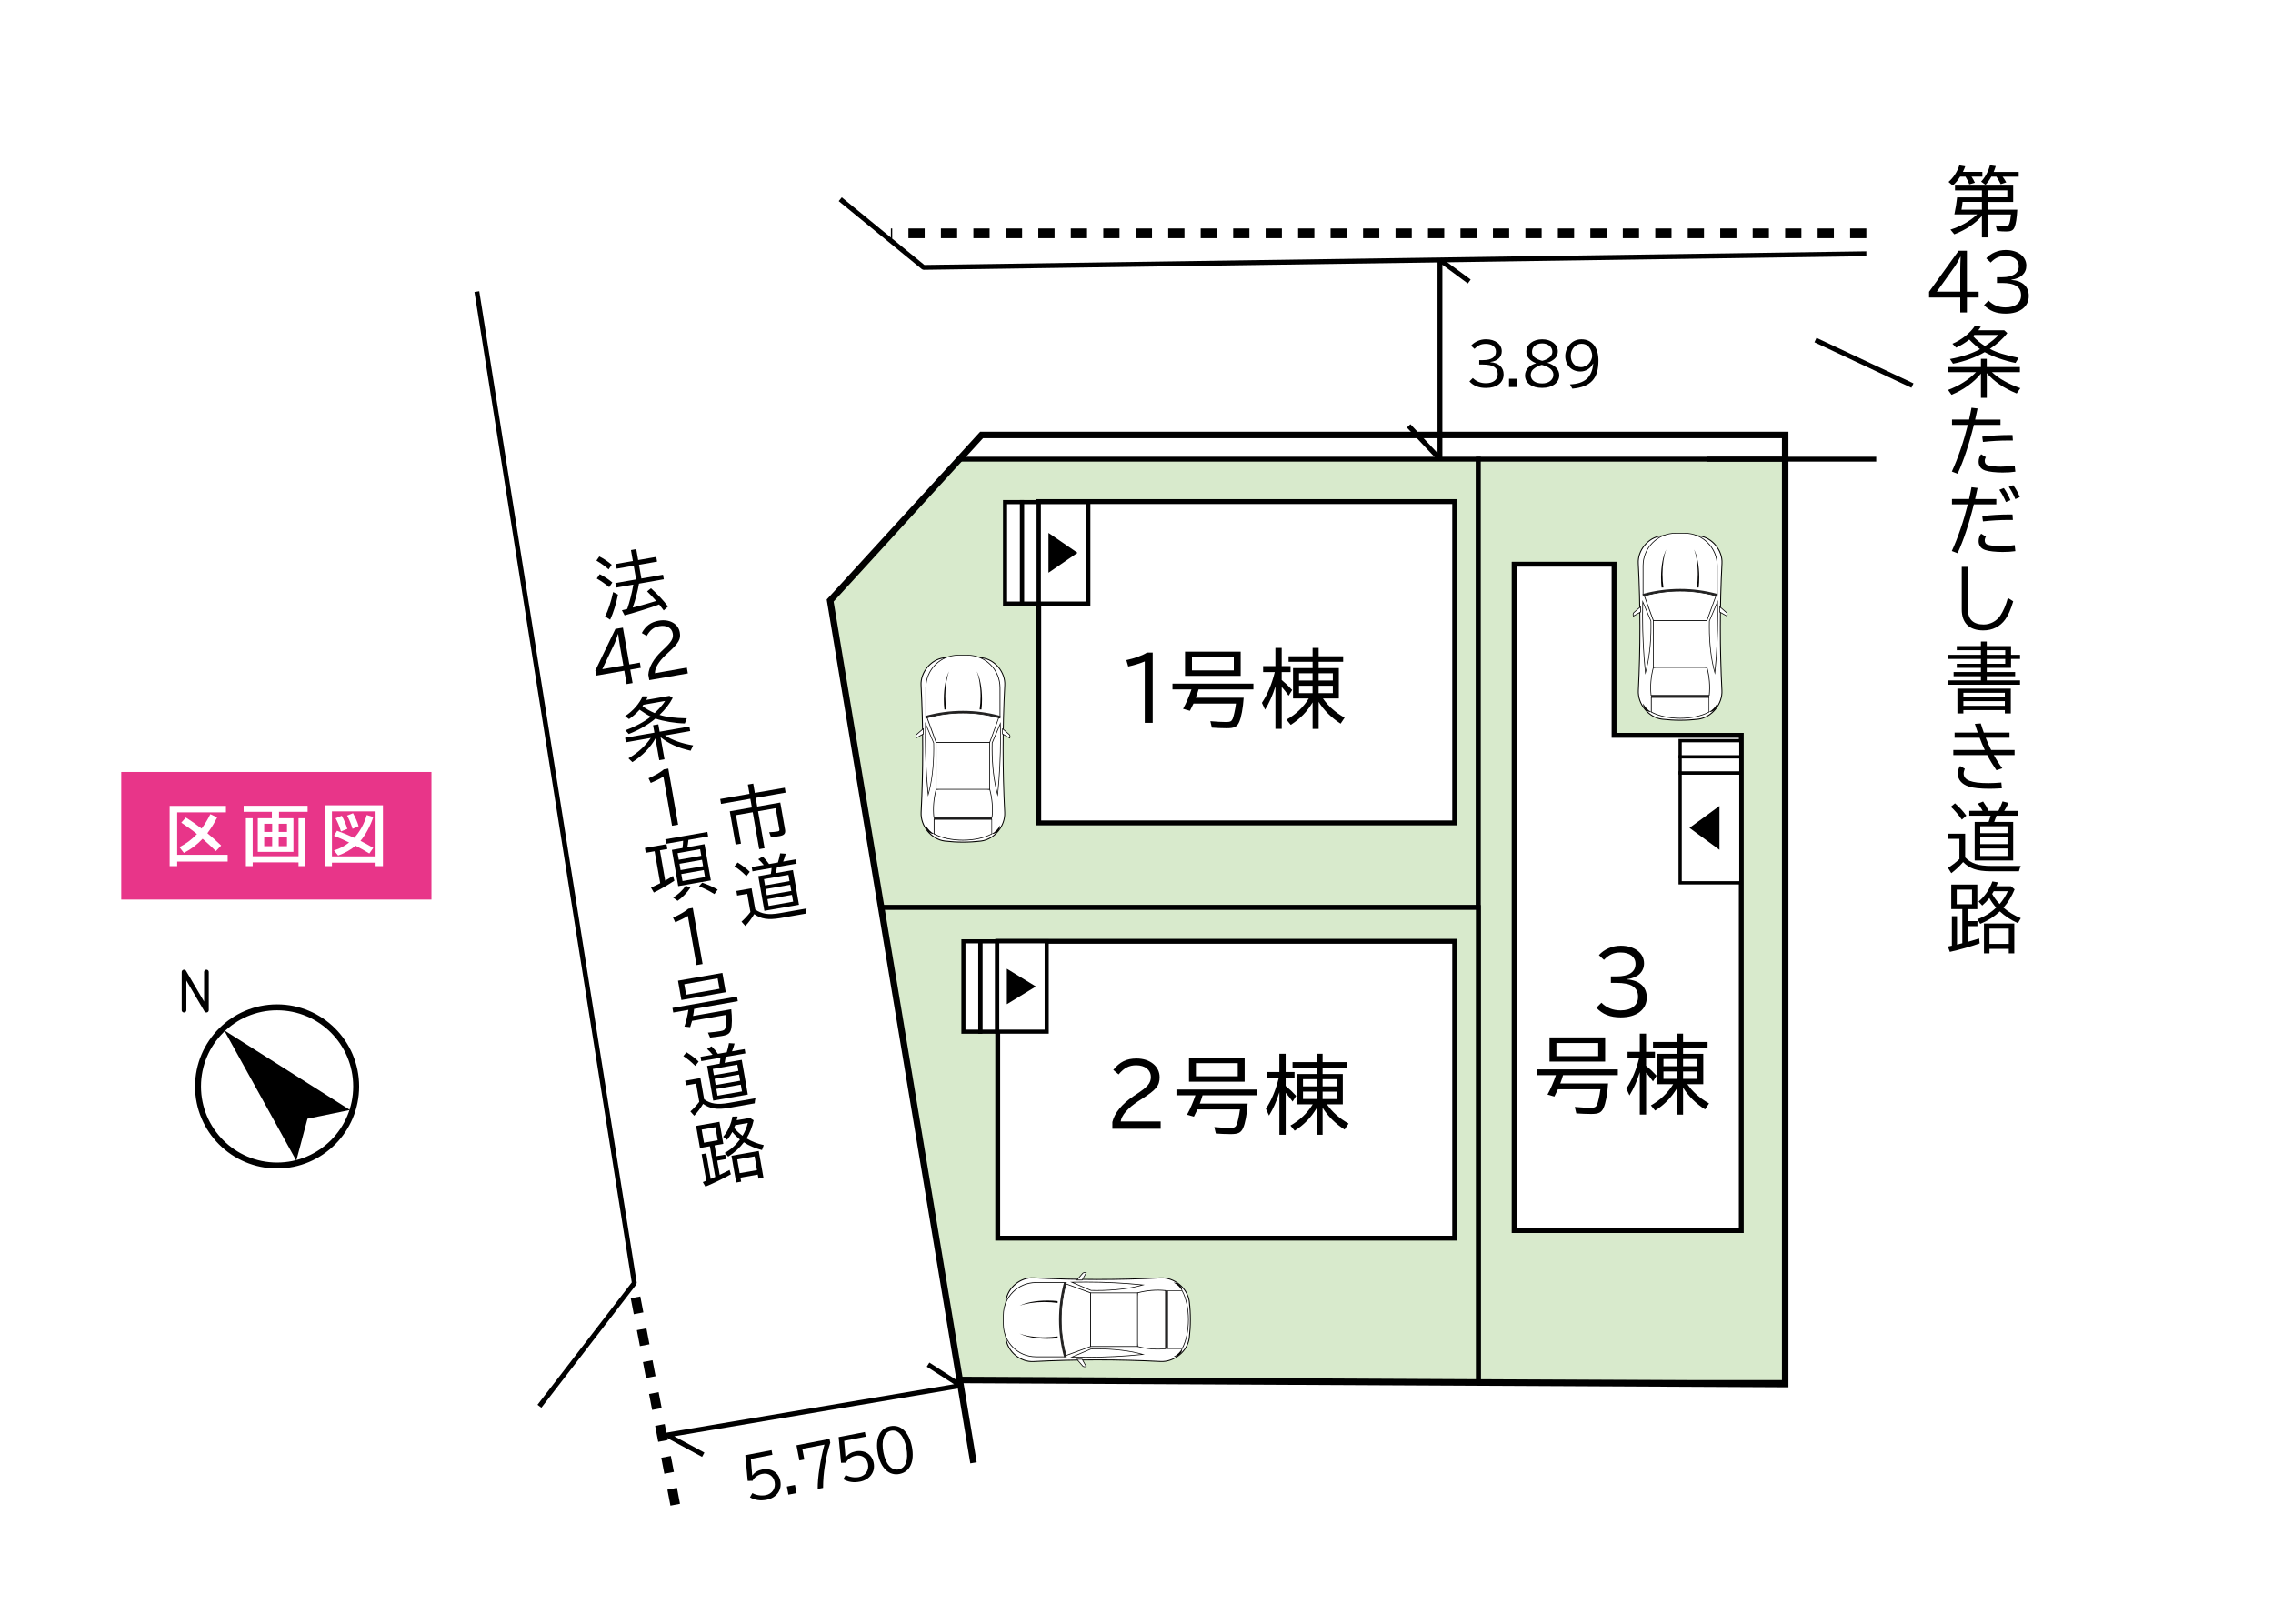 <?xml version="1.0" encoding="utf-8"?>
<!-- Generator: Adobe Illustrator 23.0.3, SVG Export Plug-In . SVG Version: 6.00 Build 0)  -->
<svg version="1.1" xmlns="http://www.w3.org/2000/svg" xmlns:xlink="http://www.w3.org/1999/xlink" x="0px" y="0px"
	 viewBox="0 0 700 500" style="enable-background:new 0 0 700 500;" xml:space="preserve">
<style type="text/css">
	.グラフィックスタイル{fill:none;stroke:#000000;stroke-width:2;stroke-miterlimit:10;}
	.グラフィックスタイル_x0020_4{fill:#FFFFFF;stroke:#000000;stroke-width:1.266;stroke-miterlimit:10;}
	.グラフィックスタイル_x0020_7{fill:none;stroke:#000000;stroke-width:1.5;stroke-linejoin:bevel;stroke-miterlimit:10;}
	.グラフィックスタイル_x0020_8{fill:#FFFFFF;stroke:#000000;stroke-width:1.5;stroke-miterlimit:10;}
	.st0{fill:#FFFFFF;}
	.st1{fill:#D8EACC;stroke:#000000;stroke-width:2;}
	.st2{fill:none;stroke:#000000;stroke-width:1.432;stroke-linecap:round;stroke-linejoin:round;}
	.st3{fill:none;stroke:#000000;stroke-width:1.826;stroke-linecap:round;stroke-linejoin:round;}
	.st4{fill:#FFFFFF;stroke:#000000;stroke-width:2;stroke-miterlimit:10;}
	.st5{fill:#FFFFFF;stroke:#000000;stroke-width:1.266;stroke-miterlimit:10;}
	.st6{fill:#030201;}
	.st7{fill:#242323;}
	.st8{fill:none;stroke:#000000;stroke-width:2;stroke-linejoin:round;stroke-miterlimit:10;}
	.st9{fill:none;stroke:#000000;stroke-width:2;stroke-miterlimit:10;}
	.st10{fill:none;stroke:#000000;stroke-width:2;stroke-linejoin:bevel;stroke-miterlimit:10;}
	.st11{fill:#E83589;}
	.st12{fill:none;stroke:#000000;stroke-width:2;stroke-miterlimit:10;stroke-dasharray:5.901,5.901;}
	.st13{fill:none;stroke:#000000;stroke-width:1.5;stroke-linejoin:bevel;stroke-miterlimit:10;}
	.st14{fill:#D8EACC;stroke:#000000;stroke-width:1.5;}
	.st15{fill:none;stroke:#000000;stroke-width:1.5;stroke-miterlimit:10;}
	.st16{fill:none;stroke:#000000;stroke-linejoin:bevel;stroke-miterlimit:10;}
	.st17{fill:#FFFFFF;stroke:#000000;stroke-width:1.5;stroke-miterlimit:10;}
	.st18{fill:#FFFFFF;stroke:#DE0000;stroke-width:2;stroke-miterlimit:10;}
	.st19{fill:#DE0000;}
	.st20{fill:none;stroke:#000000;stroke-miterlimit:10;}
	.st21{fill:none;stroke:#000000;stroke-miterlimit:10;stroke-dasharray:3.031,3.031;}
	.st22{fill:url(#);stroke:#000000;stroke-width:1.149;}
	.st23{fill:#FFFFFF;stroke:#000000;stroke-miterlimit:10;}
	.st24{fill:none;stroke:#000000;stroke-width:3;stroke-miterlimit:10;stroke-dasharray:5;}
	.st25{fill:none;stroke:#FFFFFF;stroke-width:0.75;stroke-linejoin:round;}
	.st26{fill:none;stroke:#000000;stroke-miterlimit:10;stroke-dasharray:5;}
	.st27{fill:none;stroke:#FFFFFF;stroke-width:3;stroke-linejoin:round;}
	.st28{fill:none;stroke:#000000;stroke-width:1.3;stroke-linejoin:bevel;stroke-miterlimit:10;}
	.st29{fill:none;stroke:#000000;stroke-width:1.5;stroke-miterlimit:10;stroke-dasharray:5;}
	.st30{fill:none;stroke:#47738A;stroke-linejoin:bevel;stroke-miterlimit:10;}
	.st31{fill:none;}
	.st32{fill:none;stroke:#FFFFFF;stroke-width:5;stroke-linejoin:round;}
	.st33{fill:#D8EACC;}
	.st34{fill:#D8EACC;stroke:#000000;stroke-width:0.25;}
	.st35{fill:none;stroke:#000000;stroke-width:2;}
	.st36{fill:none;stroke:#FFFFFF;stroke-linejoin:round;}
	.st37{fill:none;stroke:#000000;stroke-width:1.977;stroke-linecap:round;stroke-linejoin:round;}
	.st38{fill:none;stroke:#000000;stroke-width:2.522;stroke-linecap:round;stroke-linejoin:round;}
	.st39{fill:#FFFFFF;stroke:#000000;stroke-width:1.024;stroke-miterlimit:10;}
	.st40{fill:#FFFFFF;stroke:#000000;stroke-width:1.089;stroke-miterlimit:10;}
	.st41{fill:#FFFFFF;stroke:#000000;stroke-width:1.255;stroke-miterlimit:10;}
	.st42{fill:url(#);}
	.st43{fill:none;stroke:#000000;stroke-width:1.776;stroke-linejoin:bevel;stroke-miterlimit:10;}
	.st44{fill:none;stroke:#000000;stroke-width:2.369;stroke-miterlimit:10;}
	.st45{fill:#D8EACC;stroke:#000000;stroke-width:2.046;}
	.st46{fill:none;stroke:#000000;stroke-width:2.046;stroke-linecap:round;stroke-miterlimit:10;stroke-dasharray:0,6.137;}
	.st47{fill:#FFFFFF;stroke:#000000;stroke-width:2.369;stroke-miterlimit:10;}
	.st48{fill:#FFFFFF;stroke:#000000;stroke-width:1.5;stroke-miterlimit:10;}
	.st49{fill:#FFFFFF;stroke:#000000;stroke-width:0.614;stroke-miterlimit:10;}
	.st50{fill:url(#);stroke:#000000;stroke-width:1.023;}
	.st51{fill:none;stroke:#FFFFFF;stroke-width:4.091;stroke-linejoin:round;}
	.st52{fill:none;stroke:#000000;stroke-width:2.456;stroke-linecap:round;stroke-linejoin:round;}
	.st53{fill:none;stroke:#000000;stroke-width:3.133;stroke-linecap:round;stroke-linejoin:round;}
	.st54{fill:none;stroke:#FFFFFF;stroke-width:4;stroke-linejoin:round;}
</style>
<g id="レイヤー_5">
	<rect x="-369.06" y="-2687.14" class="st0" width="5667.56" height="5248"/>
</g>
<g id="レイヤー_1">
</g>
<g id="レイヤー_3">
</g>
<g id="レイヤー_4">
</g>
<g id="レイヤー_2">
	<g>
		<rect class="st0" width="700" height="500"/>
		<polygon class="st14" points="455.27,141.4 455.27,279.44 271.38,279.44 255.66,184.93 295.47,141.4 		"/>
		<polygon class="st14" points="455.27,292.19 455.27,425.72 549.78,425.72 549.78,141.4 455.27,141.4 		"/>
		<polygon class="st14" points="373.81,279.44 455.27,279.44 455.27,425.72 295.57,424.93 271.38,279.44 		"/>
		<rect x="319.9" y="154.46" class="グラフィックスタイル_x0020_8" width="128.09" height="98.94"/>
		<rect x="307.27" y="289.86" class="st17" width="140.72" height="91.41"/>
		<polygon class="グラフィックスタイル_x0020_8" points="466.3,173.74 466.3,378.93 536.26,378.93 536.26,226.43 
			497.08,226.43 497.08,173.74 		"/>
		<g>
			<g>
				<path d="M607.16,54.4c0.37,0.56,0.72,1.19,1.03,1.86l-1.72,0.51c-0.3-0.82-0.72-1.65-1.19-2.38h-1.63
					c-0.72,1.12-1.44,2-2.28,2.75l-1.3-1.12c1.51-1.33,2.63-3.03,3.33-5.1l1.82,0.3c-0.28,0.72-0.42,1.07-0.72,1.7h5.99v1.47H607.16
					z M610.35,66.5c-2.1,2.38-4.99,4.29-8.5,5.64l-1.19-1.44c3.08-0.96,5.99-2.59,8.08-4.57l0.12-0.12h-6.99
					c0.4-1.89,0.68-3.68,0.84-5.24h7.64v-2.14h-8.29v-1.47h17.92v5.01h-7.85v2.4h9.11c-0.14,2.54-0.44,4.5-0.86,5.43
					c-0.4,0.96-1.07,1.28-2.54,1.28c-0.86,0-1.82-0.05-2.8-0.16l-0.44-1.72c1.07,0.14,2.17,0.23,2.84,0.23
					c0.86,0,1.14-0.16,1.35-0.79c0.21-0.56,0.4-1.56,0.51-2.82h-7.18v7.08h-1.77V66.5z M604.39,62.16c-0.05,0.51-0.21,1.75-0.33,2.4
					h6.29v-2.4H604.39z M616.71,54.4c0.33,0.4,0.77,1.07,1.14,1.75l-1.7,0.56c-0.44-0.91-0.86-1.63-1.35-2.31h-1.56
					c-0.49,0.96-1.17,1.86-1.79,2.52l-1.35-1c1.21-1.26,2.17-3.03,2.73-5.03l1.79,0.26c-0.23,0.7-0.37,1.12-0.65,1.79h7.71v1.47
					H616.71z M618.18,58.62h-6.06v2.14h6.06V58.62z"/>
				<path d="M611.84,122.5h-1.79v-7.46c-2.12,2.66-5.38,5.03-9.06,6.52l-1.07-1.49c3.49-1.3,6.38-3.15,8.62-5.48h-8.53v-1.56h10.04
					v-2.54h1.79v2.54h10.21v1.56h-8.62c2.14,2,5.03,3.63,8.76,4.94l-1.14,1.63c-3.98-1.65-6.97-3.66-9.2-6.27V122.5z M618.16,102.56
					c-1.26,1.7-3.17,3.42-5.36,4.87c2.12,1.12,4.73,1.93,8.85,2.75l-0.96,1.58c-3.33-0.67-6.92-1.93-9.48-3.33
					c-2.75,1.61-6.24,2.87-9.76,3.56l-0.93-1.44c3.54-0.63,6.94-1.75,9.25-3.05c-0.91-0.65-2.24-1.84-3.31-2.94
					c-1.3,1.03-2.54,1.79-4.05,2.49l-1.14-1.21c2.82-1.17,5.55-3.36,6.97-5.57l1.77,0.35c-0.35,0.54-0.44,0.63-0.77,1.07h7.97
					L618.16,102.56z M608,103.14c-0.16,0.19-0.23,0.23-0.37,0.37c0.98,1.1,2.31,2.19,3.66,3.05c1.98-1.33,3.31-2.42,4.17-3.43H608z"
					/>
				<path d="M606.39,129.22c0.33-1.44,0.51-2.4,0.75-3.66l1.86,0.23l-0.02,0.16c-0.33,1.54-0.54,2.49-0.72,3.26h7.81v1.63h-8.2
					c-1.44,5.89-3.17,11.09-5.01,15.05l-1.77-0.68c1.93-4.24,3.61-9.13,4.92-14.38h-4.87v-1.63H606.39z M620.65,145.25
					c-1.12,0.16-2.4,0.26-3.89,0.26c-2.14,0-4.26-0.23-5.38-0.61c-1.33-0.44-2.05-1.4-2.05-2.75c0-0.86,0.3-1.72,0.79-2.28
					l1.47,0.91c-0.21,0.28-0.37,0.75-0.37,1.14c0,0.68,0.33,1.17,0.93,1.35c0.84,0.26,2.47,0.44,3.91,0.44
					c1.42,0,3.05-0.12,4.38-0.33L620.65,145.25z M610.45,134.46c2.63-0.33,5.64-0.51,8.32-0.51h1l0.12,1.7h-1.47
					c-2.49,0-5.1,0.14-7.74,0.44L610.45,134.46z"/>
				<path d="M606.39,153.69c0.33-1.44,0.51-2.4,0.75-3.66l1.86,0.23l-0.02,0.16c-0.33,1.54-0.54,2.49-0.72,3.26h6.52v1.63h-6.92
					c-1.44,5.89-3.17,11.09-5.01,15.05l-1.77-0.68c1.93-4.24,3.61-9.13,4.92-14.38h-4.87v-1.63H606.39z M620.65,169.72
					c-1.12,0.16-2.4,0.26-3.89,0.26c-2.14,0-4.26-0.23-5.38-0.61c-1.33-0.44-2.05-1.4-2.05-2.75c0-0.86,0.3-1.72,0.79-2.28
					l1.47,0.91c-0.21,0.28-0.37,0.75-0.37,1.14c0,0.68,0.33,1.17,0.93,1.35c0.84,0.26,2.47,0.44,3.91,0.44
					c1.42,0,3.05-0.12,4.38-0.33L620.65,169.72z M610.45,158.93c2.63-0.33,5.64-0.51,8.32-0.51h1l0.12,1.7h-1.47
					c-2.49,0-5.1,0.14-7.74,0.44L610.45,158.93z M617.74,154.6c-0.47-1.19-1.17-2.52-2.03-3.77l1.4-0.54
					c0.84,1.24,1.58,2.61,2.03,3.73L617.74,154.6z M620.63,153.69c-0.49-1.28-1.24-2.7-2-3.77l1.35-0.51
					c0.77,1.02,1.56,2.42,2.05,3.66L620.63,153.69z"/>
				<path d="M606.04,174.55v13.14c0,3.03,1.65,4.61,4.85,4.61c2.03,0,3.96-1.03,5.1-2.7c0.96-1.42,1.72-3.19,2.35-5.48l1.65,1.05
					c-0.75,2.54-1.49,4.22-2.45,5.57c-1.58,2.21-3.94,3.38-6.76,3.38c-4.31,0-6.64-2.26-6.64-6.45v-13.12H606.04z"/>
				<path d="M610.05,197.55h1.79v1.4h7.48v2.68h2.77v1.28h-2.77v2.75h-7.48v1.28h8.74v1.28h-8.74v1.3h10.25v1.33h-22.14v-1.33h10.09
					v-1.3h-8.41v-1.28h8.41v-1.28h-7.43v-1.26h7.43v-1.49h-10.09v-1.28h10.09v-1.42h-7.43v-1.26h7.43V197.55z M619.25,219.69h-1.84
					v-1.03h-12.77v1.03h-1.84v-7.64h16.45V219.69z M604.64,214.66h12.77v-1.33h-12.77V214.66z M604.64,217.34h12.77v-1.44h-12.77
					V217.34z M611.84,200.21v1.42h5.69v-1.42H611.84z M611.84,202.91v1.49h5.69v-1.49H611.84z"/>
				<path d="M609.07,225.59c-0.26-0.7-0.7-2.1-0.89-2.7l1.82-0.12c0.19,0.68,0.65,2.07,0.93,2.82h7.92v1.58h-7.34
					c0.42,1.12,1.12,2.66,1.68,3.77h7.22v1.58h-6.38c0.72,1.35,1.72,2.87,2.61,4.05l-1.82,0.61c-1-1.45-1.98-3.03-2.82-4.66h-10.46
					v-1.58h9.69c-0.58-1.23-1.14-2.56-1.58-3.77h-7.71v-1.58H609.07z M616.5,242.74c-1.82,0.09-2.77,0.14-3.73,0.14
					c-2.94,0-5.06-0.23-6.45-0.68c-2.19-0.7-3.4-2.14-3.4-4.01c0-0.91,0.28-1.77,0.72-2.31l1.44,0.82
					c-0.23,0.56-0.35,1.05-0.35,1.51c0,2.03,2.38,2.94,7.64,2.94c1.26,0,2.49-0.07,3.96-0.19L616.5,242.74z"/>
				<path d="M605.18,264.02c1.89,1.89,4.05,2.61,7.97,2.63h9.16c-0.23,0.51-0.42,1.05-0.56,1.65h-8.85
					c-4.08-0.05-6.34-0.82-8.34-2.84c-1.05,1.24-2.38,2.49-3.64,3.42l-1.02-1.65c1.1-0.65,2.33-1.58,3.52-2.68v-6.25h-3.45v-1.58
					h5.22V264.02z M604.18,252.39c-1.1-1.56-2.28-2.96-3.4-3.96l1.28-1.07c1.35,1.19,2.54,2.47,3.49,3.8L604.18,252.39z
					 M606.46,251.16v-1.47h4.12c-0.4-0.75-0.91-1.51-1.49-2.24l1.63-0.63c0.75,1.05,1.21,1.86,1.68,2.87h3.03
					c0.44-0.82,0.98-2.05,1.28-2.91l1.84,0.47c-0.37,0.82-0.86,1.75-1.33,2.45h4.36v1.47h-6.73c-0.12,0.4-0.49,1.37-0.72,1.93h5.85
					v11.88h-11.86v-11.88h4.29c0.28-0.77,0.49-1.4,0.61-1.93H606.46z M609.84,256.56h8.39v-2.14h-8.39V256.56z M609.84,259.94h8.39
					v-2.12h-8.39V259.94z M609.84,263.6h8.39v-2.33h-8.39V263.6z"/>
				<path d="M608.95,279.96h-3.01v3.68h3.03v1.54h-3.03v4.87c0.63-0.16,2.4-0.68,3.56-1.05l0.16,1.51
					c-2.77,0.98-6.13,1.93-9.18,2.61l-0.61-1.65l1.23-0.26v-9.09h1.58v8.74l0.58-0.14l0.56-0.14l0.49-0.12v-10.51h-3.4v-7.57h8.02
					V279.96z M602.59,278.45h4.71v-4.5h-4.71V278.45z M620.42,273.88c-0.89,2.17-2.03,4.03-3.43,5.62c1.47,1.28,3.29,2.4,5.34,3.24
					l-0.89,1.54c-2.1-0.93-4.05-2.21-5.57-3.63c-1.7,1.61-3.7,2.89-6.03,3.84l-0.93-1.44c2.1-0.68,4.12-1.93,5.83-3.56
					c-0.77-0.86-1.56-1.96-2.1-2.96l-0.09,0.12l-0.05,0.07c-0.61,0.77-1.33,1.51-2.05,2.12l-1.14-1.24c1.75-1.33,3.45-3.8,4.26-6.17
					l1.72,0.28c-0.26,0.61-0.33,0.79-0.51,1.19h4.52L620.42,273.88z M620.32,293.57h-1.7v-1.38h-5.94v1.38h-1.7v-9.18h9.34V293.57z
					 M612.68,290.66h5.94v-4.71h-5.94V290.66z M613.5,275.26c0.65,1.17,1.28,2.03,2.31,3.12c1.05-1.21,1.84-2.45,2.52-3.94h-4.33
					c-0.09,0.16-0.19,0.33-0.4,0.68L613.5,275.26z"/>
			</g>
			<g>
				<path d="M605.73,77.21v12.61h3.61v1.79h-3.61v4.59h-2.05v-4.59h-9.6v-1.77l9.09-12.63H605.73z M603.68,83.1
					c0-1.07,0.05-2.89,0.12-4.03h-0.09c-0.63,1.23-1.23,2.31-1.7,2.96l-5.55,7.78h7.22V83.1z"/>
				<path d="M616.53,85.36c3.33,0,5.17-1.21,5.17-3.4c0-1.93-1.56-3.15-4.08-3.15c-1.89,0-3.15,0.56-4.57,2.03l-1.37-1.3
					c1.44-1.61,3.68-2.56,5.99-2.56c3.75,0,6.36,1.98,6.36,4.82c0,2.35-1.72,3.96-4.59,4.31v0.09c3.38,0.23,5.34,2.05,5.34,4.92
					c0,3.33-2.75,5.45-7.13,5.45c-2.84,0-4.99-0.84-6.64-2.63l1.38-1.38c1.4,1.4,3.15,2.1,5.24,2.1c2.98,0,4.78-1.4,4.78-3.71
					c0-2.61-1.86-3.82-5.92-3.82h-1.51v-1.77H616.53z"/>
			</g>
		</g>
		<g>
			<g>
				<path d="M241.68,242.56l0.26,1.51l-9.21,1.62l0.47,2.68l7.1-1.25l1.47,8.35c0.21,1.21-0.25,1.75-1.74,2.01
					c-0.86,0.15-1.72,0.26-2.6,0.33l-0.55-1.54c1.07-0.04,1.88-0.11,2.57-0.24c0.54-0.1,0.65-0.22,0.56-0.73l-1.13-6.43l-5.42,0.95
					l2,11.37l-1.65,0.29l-2-11.37l-5.15,0.9l1.54,8.77l-1.65,0.29l-1.8-10.24l6.8-1.19l-0.47-2.68l-9.02,1.58l-0.26-1.51l9.02-1.58
					l-0.5-2.87l1.65-0.29l0.5,2.87L241.68,242.56z"/>
				<path d="M229.87,269.79c-1.23-1.23-2.52-2.3-3.68-3.02l0.98-1.17c1.4,0.85,2.67,1.82,3.74,2.86L229.87,269.79z M232.6,280.08
					c1.99,1.4,4.05,1.71,7.58,1.11l8.23-1.44c-0.13,0.5-0.21,1.01-0.24,1.58l-7.96,1.4c-3.67,0.6-5.82,0.27-7.94-1.24
					c-0.75,1.28-1.74,2.62-2.73,3.65l-1.18-1.33c0.88-0.76,1.84-1.79,2.74-2.96l-0.98-5.61l-3.1,0.54l-0.25-1.42l4.69-0.82
					L232.6,280.08z M231.73,268.32L231.5,267l3.71-0.65c-0.47-0.61-1.06-1.22-1.69-1.77l1.37-0.82c0.84,0.82,1.38,1.48,1.96,2.31
					l2.72-0.48c0.27-0.8,0.56-2,0.69-2.82l1.73,0.13c-0.21,0.79-0.5,1.71-0.81,2.41l3.92-0.69l0.23,1.32l-6.05,1.06
					c-0.04,0.37-0.22,1.31-0.34,1.85l5.25-0.92l1.87,10.68l-10.66,1.87l-1.87-10.68l3.85-0.68c0.13-0.73,0.22-1.33,0.24-1.83
					L231.73,268.32z M235.61,272.65l7.54-1.32l-0.34-1.93l-7.54,1.32L235.61,272.65z M236.15,275.68l7.54-1.32l-0.33-1.91
					l-7.54,1.32L236.15,275.68z M236.72,278.97l7.54-1.32l-0.37-2.09l-7.54,1.32L236.72,278.97z"/>
				<path d="M187.43,175.34c-0.98-0.91-2.46-1.96-3.76-2.71l0.9-1.28c1.28,0.64,2.72,1.59,3.81,2.55L187.43,175.34z M187.61,180.81
					c-1.24-1.03-2.59-1.96-3.83-2.65l0.91-1.35c1.35,0.67,2.74,1.59,3.88,2.56L187.61,180.81z M186.34,189.82
					c0.95-1.85,1.84-4.53,2.48-7.51l1.5,0.79c-0.57,2.8-1.43,5.6-2.42,7.72L186.34,189.82z M196.76,179.83l-0.01,0.05
					c-0.29,1.89-1.1,4.92-1.83,7.01l-0.05,0.2l1.53-0.4c1.53-0.4,3.85-1.06,5.67-1.64c-0.84-0.97-1.79-1.97-2.78-2.94l1.19-0.96
					c2.07,1.86,3.88,3.79,5.24,5.62l-1.32,1.2c-0.65-0.9-0.94-1.28-1.4-1.85l-0.2,0.08c-2.24,0.87-7.07,2.38-10.45,3.28l-0.83-1.56
					l0.83-0.19l0.25-0.07c0.04-0.01,0.29-0.07,0.56-0.14c0.76-2.21,1.47-5.01,1.88-7.5l-5.28,0.93l-0.25-1.4l6.39-1.12l-0.74-4.23
					l-5.26,0.92l-0.25-1.44l5.25-0.92l-0.59-3.37l1.63-0.29l0.59,3.37l5.57-0.98l0.25,1.45l-5.57,0.98l0.74,4.23l6.66-1.17l0.25,1.4
					l-7.62,1.34L196.76,179.83z"/>
				<path d="M207.17,214.9c-0.86,1.73-2.31,3.58-4.05,5.22c2.08,0.67,4.56,0.99,8.39,1.07l-0.61,1.58c-3.1-0.08-6.52-0.65-9.05-1.5
					c-2.22,1.88-5.16,3.56-8.21,4.74l-1.06-1.15c3.08-1.12,5.96-2.67,7.83-4.2c-0.92-0.44-2.3-1.3-3.44-2.12
					c-1.01,1.13-2,2.01-3.25,2.88l-1.22-0.91c2.35-1.49,4.45-3.89,5.38-6.1l1.65,0.04c-0.23,0.54-0.3,0.64-0.52,1.08l7.16-1.26
					L207.17,214.9z M204.64,233.81l-1.61,0.28l-1.18-6.7c-1.49,2.72-4.04,5.37-7.11,7.29l-1.2-1.17c2.93-1.72,5.24-3.83,6.88-6.28
					l-7.66,1.35l-0.25-1.4l9.02-1.58l-0.4-2.28l1.61-0.28l0.4,2.28l9.17-1.61l0.25,1.4l-7.75,1.36c2.24,1.46,5.1,2.47,8.65,3.06
					l-0.77,1.64c-3.84-0.86-6.84-2.19-9.26-4.18L204.64,233.81z M198.13,217.02c-0.12,0.19-0.17,0.25-0.28,0.39
					c1.05,0.83,2.42,1.6,3.77,2.17c1.57-1.51,2.59-2.7,3.21-3.74L198.13,217.02z"/>
				<path d="M204.3,239.13c-0.91,0.59-2.52,1.39-3.89,1.96l-0.68-1.43c1.85-0.8,3.86-1.97,4.72-2.75l1.36-0.24l3.03,17.27
					l-1.88,0.33L204.3,239.13z"/>
				<path d="M204.85,271.16l0.12-0.06l0.08-0.06c0.73-0.39,1.65-0.94,2.21-1.31l0.43,1.46c-1.62,1.11-4.26,2.65-6.33,3.66
					l-0.87-1.51c1.12-0.52,1.28-0.59,2.35-1.13l0.48-0.24l-1.73-9.84l-2.72,0.48l-0.26-1.49l6.64-1.17l0.26,1.49l-2.28,0.4
					L204.85,271.16z M216.96,259.95l1.96,11.16l-10.05,1.76l-1.96-11.16l3.27-0.57c0.11-0.73,0.17-1.5,0.19-2.23l-5.23,0.92
					l-0.24-1.38l12.94-2.27l0.24,1.38l-6.07,1.07c-0.08,0.9-0.22,1.72-0.34,2.26L216.96,259.95z M207.3,276.39
					c1.54-0.94,2.99-2.29,3.89-3.66l1.43,0.63c-1.06,1.57-2.52,3.08-3.95,4.04L207.3,276.39z M208.68,262.72l0.36,2.03l6.93-1.22
					l-0.36-2.03L208.68,262.72z M209.6,267.94l6.93-1.22l-0.34-1.95l-6.93,1.22L209.6,267.94z M210.19,271.31l6.93-1.22l-0.38-2.16
					l-6.93,1.22L210.19,271.31z M220,275.32c-1.43-0.91-3.14-1.78-4.74-2.4l0.99-1.12c1.98,0.71,3.36,1.33,4.78,2.14L220,275.32z"/>
				<path d="M211.84,282.04c-0.91,0.59-2.52,1.39-3.89,1.96l-0.68-1.43c1.85-0.8,3.86-1.97,4.72-2.75l1.36-0.24l3.03,17.27
					l-1.88,0.33L211.84,282.04z"/>
				<path d="M213.76,310.68c-0.08,0.79-0.2,1.55-0.33,2.17l11.77-2.07c0.28,2.58,0.26,4.94-0.06,6.18
					c-0.32,1.26-0.93,1.72-2.81,2.05c-1.11,0.19-2.61,0.39-3.65,0.49l-0.66-1.52c1.47-0.13,2.88-0.29,3.89-0.47
					c1.05-0.18,1.33-0.41,1.51-1.13c0.14-0.69,0.21-2.22,0.15-3.85l-10.45,1.83c-0.17,0.63-0.36,1.29-0.57,1.93l-1.78-0.18
					c0.52-1.47,0.93-3.18,1.23-5.14l-4.67,0.82l-0.25-1.42l19.89-3.49l0.25,1.42L213.76,310.68z M223.51,305.54l-13.67,2.4
					l-1.04-5.95l13.67-2.4L223.51,305.54z M211.3,306.3l10.28-1.81l-0.57-3.22l-10.28,1.81L211.3,306.3z"/>
				<path d="M214.12,328.22c-1.23-1.23-2.52-2.3-3.68-3.02l0.98-1.17c1.4,0.85,2.67,1.82,3.74,2.86L214.12,328.22z M216.85,338.51
					c1.99,1.4,4.05,1.71,7.58,1.11l8.23-1.44c-0.13,0.5-0.21,1.01-0.24,1.57l-7.96,1.4c-3.67,0.6-5.82,0.27-7.94-1.24
					c-0.75,1.28-1.74,2.62-2.73,3.65l-1.18-1.32c0.88-0.76,1.84-1.79,2.74-2.96l-0.98-5.61l-3.1,0.54l-0.25-1.42l4.69-0.82
					L216.85,338.51z M215.97,326.75l-0.23-1.32l3.71-0.65c-0.47-0.61-1.06-1.22-1.69-1.77l1.37-0.82c0.84,0.82,1.38,1.48,1.96,2.31
					l2.72-0.48c0.27-0.8,0.56-2,0.69-2.82l1.73,0.13c-0.21,0.79-0.5,1.71-0.81,2.41l3.91-0.69l0.23,1.32l-6.05,1.06
					c-0.04,0.37-0.22,1.31-0.34,1.85l5.26-0.92l1.87,10.68l-10.66,1.87l-1.87-10.68l3.85-0.68c0.13-0.74,0.22-1.33,0.24-1.83
					L215.97,326.75z M219.86,331.08l7.54-1.32l-0.34-1.92l-7.54,1.32L219.86,331.08z M220.4,334.11l7.54-1.32l-0.33-1.9l-7.54,1.32
					L220.4,334.11z M220.97,337.4l7.54-1.32l-0.37-2.09l-7.54,1.32L220.97,337.4z"/>
				<path d="M222.76,352.23l-2.7,0.47l0.58,3.31l2.72-0.48l0.24,1.38l-2.72,0.48l0.77,4.38c0.54-0.25,2.05-0.99,3.04-1.5l0.39,1.33
					c-2.34,1.32-5.2,2.7-7.84,3.79l-0.8-1.39l1.07-0.43l-1.43-8.16l1.42-0.25l1.38,7.85l0.5-0.22l0.48-0.21l0.42-0.18l-1.66-9.44
					l-3.06,0.54l-1.19-6.8l7.2-1.26L222.76,352.23z M216.8,351.87l4.23-0.74l-0.71-4.04l-4.23,0.74L216.8,351.87z M232.1,344.96
					c-0.45,2.09-1.19,3.94-2.19,5.58c1.52,0.92,3.33,1.64,5.3,2.07l-0.55,1.52c-2.03-0.51-3.99-1.35-5.58-2.39
					c-1.27,1.71-2.87,3.18-4.82,4.41L223.2,355c1.78-0.94,3.4-2.39,4.67-4.12c-0.83-0.65-1.71-1.51-2.35-2.33l-0.06,0.12l-0.03,0.07
					c-0.42,0.79-0.95,1.57-1.51,2.23l-1.22-0.93c1.36-1.47,2.5-3.96,2.86-6.22l1.59-0.02c-0.13,0.58-0.17,0.76-0.27,1.15l4.06-0.71
					L232.1,344.96z M235.12,362.66l-1.53,0.27l-0.22-1.24l-5.34,0.94l0.22,1.24l-1.53,0.27l-1.45-8.25l8.4-1.47L235.12,362.66z
					 M226.1,347.29c0.77,0.94,1.47,1.62,2.57,2.44c0.75-1.25,1.27-2.49,1.64-3.94l-3.89,0.68c-0.06,0.16-0.12,0.32-0.25,0.67
					L226.1,347.29z M227.79,361.25l5.34-0.94l-0.74-4.23l-5.34,0.94L227.79,361.25z"/>
			</g>
			<g>
				<path d="M191.83,193.27l1.99,11.33l3.24-0.57l0.28,1.61l-3.24,0.57l0.72,4.12l-1.84,0.32l-0.72-4.12l-8.63,1.51l-0.28-1.59
					l6.17-12.78L191.83,193.27z M190.91,198.89c-0.17-0.96-0.41-2.6-0.53-3.64l-0.08,0.01c-0.37,1.21-0.75,2.27-1.06,2.93
					l-3.76,7.87l6.49-1.14L190.91,198.89z"/>
				<path d="M199.66,207.78c0.15-2.34,1.6-4.9,4.1-7.28l0.48-0.45c2.6-2.42,3.21-3.48,2.94-5c-0.3-1.72-1.93-2.62-4.08-2.24
					c-1.76,0.31-2.88,1.17-3.94,3l-1.51-0.88c1.25-2.25,2.79-3.38,5.24-3.81c3.27-0.57,5.99,0.93,6.46,3.59
					c0.37,2.12-0.27,3.24-3.6,6.29l-0.67,0.61c-2.2,2.07-3.46,4.15-3.38,5.69l9.82-1.72l0.31,1.78l-11.87,2.08L199.66,207.78z"/>
			</g>
		</g>
		<g>
			<path d="M237.61,446.54l0.27,1.42l-6.65,1.29l0.42,5.07l0.07-0.01c0.67-0.93,1.73-1.57,3.04-1.82c2.78-0.54,5.05,0.93,5.56,3.57
				c0.54,2.78-1.19,5.17-4.19,5.75c-1.94,0.38-3.62,0.14-5.17-0.74l0.75-1.31c1.16,0.66,2.73,0.9,4.13,0.63
				c1.94-0.38,3.1-2.09,2.73-4c-0.37-1.92-1.89-2.92-3.85-2.54c-1.28,0.25-2.5,1.14-2.93,2.13l-1.52,0.04l-0.74-7.92L237.61,446.54z
				"/>
			<path d="M244.82,457.25l0.49,2.5l-2.5,0.49l-0.49-2.5L244.82,457.25z"/>
			<path d="M255.47,443.07l0.23,1.17c-1.49,4.79-2.21,9.31-2.22,13.92l-1.65,0.32c-0.05-3.46,0.8-9,2.07-13.65l-6.82,1.32l0.63,3.27
				l-1.52,0.29l-0.91-4.67L255.47,443.07z"/>
			<path d="M266.35,440.96l0.28,1.42l-6.65,1.29l0.42,5.07l0.07-0.01c0.67-0.93,1.73-1.57,3.04-1.82c2.78-0.54,5.05,0.93,5.56,3.57
				c0.54,2.78-1.19,5.17-4.19,5.75c-1.94,0.38-3.62,0.14-5.17-0.74l0.75-1.31c1.16,0.66,2.73,0.9,4.13,0.63
				c1.94-0.38,3.1-2.09,2.73-4c-0.37-1.92-1.89-2.92-3.85-2.54c-1.28,0.25-2.5,1.14-2.93,2.13l-1.52,0.04l-0.74-7.92L266.35,440.96z
				"/>
			<path d="M280.84,445.5c0.88,4.55-0.59,7.74-3.82,8.37c-3.24,0.63-5.8-1.8-6.67-6.33c-0.88-4.55,0.59-7.74,3.84-8.37
				C277.4,438.54,279.96,440.97,280.84,445.5z M272.06,447.21c0.71,3.67,2.5,5.69,4.71,5.26c2.17-0.42,3.08-2.96,2.36-6.63
				c-0.72-3.71-2.51-5.71-4.71-5.28C272.25,440.98,271.35,443.53,272.06,447.21z"/>
		</g>
		<g>
			<path d="M456.74,110.89c2.55,0,3.96-0.93,3.96-2.6c0-1.48-1.19-2.41-3.12-2.41c-1.44,0-2.41,0.43-3.49,1.55l-1.05-1
				c1.1-1.23,2.82-1.96,4.58-1.96c2.87,0,4.87,1.51,4.87,3.69c0,1.8-1.32,3.03-3.51,3.3v0.07c2.58,0.18,4.08,1.57,4.08,3.76
				c0,2.55-2.1,4.17-5.45,4.17c-2.17,0-3.81-0.64-5.08-2.01l1.05-1.05c1.07,1.07,2.41,1.6,4.01,1.6c2.28,0,3.65-1.07,3.65-2.83
				c0-2-1.43-2.92-4.53-2.92h-1.16v-1.35H456.74z"/>
			<path d="M467.28,116.63v2.55h-2.55v-2.55H467.28z"/>
			<path d="M473.01,111.82c-1.92-0.77-2.94-1.98-2.94-3.53c0-2.21,2.05-3.81,4.87-3.81c2.78,0,4.81,1.57,4.81,3.69
				c0,1.02-0.45,1.92-1.23,2.51c-0.7,0.53-1.25,0.8-1.96,0.98v0.05c2.32,0.71,3.64,2.08,3.64,3.83c0,2.32-2.14,3.9-5.28,3.9
				c-3.17,0-5.26-1.51-5.26-3.83c0-1.73,1.19-3.07,3.35-3.74V111.82z M472.22,113.69c-0.5,0.41-0.8,1.07-0.8,1.76
				c0,1.6,1.35,2.62,3.51,2.62c2.05,0,3.46-1.11,3.46-2.69c0-0.68-0.3-1.28-0.89-1.78c-0.48-0.41-1.11-0.75-1.82-1
				c-0.25-0.09-0.84-0.25-0.87-0.25C473.75,112.62,473.11,112.96,472.22,113.69z M478.07,108.31c0-1.48-1.32-2.57-3.12-2.57
				c-1.85,0-3.14,1.05-3.14,2.57c0,0.75,0.23,1.27,0.73,1.67c0.32,0.25,0.73,0.5,1.16,0.71c0.37,0.16,1.18,0.43,1.25,0.41
				C476.85,110.68,478.07,109.59,478.07,108.31z"/>
			<path d="M490.59,111.96c-0.73,1.51-2.23,2.44-3.89,2.44c-2.69,0-4.65-2-4.65-4.74c0-1.35,0.54-2.69,1.46-3.67
				c0.96-1.02,2.14-1.51,3.56-1.51c3.19,0,5.2,2.53,5.2,6.54c0,5.58-2.37,8.13-8.04,8.66l-0.73-1.32c4.58-0.2,6.81-2.19,7.15-6.4
				H490.59z M483.75,109.52c0,2.08,1.28,3.53,3.17,3.53c0.94,0,1.92-0.48,2.53-1.25c0.57-0.71,0.89-1.55,0.89-2.26
				c0-0.93-0.39-1.98-1-2.69c-0.59-0.68-1.32-1-2.28-1C485.23,105.85,483.75,107.49,483.75,109.52z"/>
		</g>
		<g>
			<path d="M352.55,203.67c-1.18,0.52-3.49,1.23-5.09,1.57l-0.58-1.97c2.41-0.5,5.12-1.5,6.35-2.33h1.76v21.64h-2.44V203.67z"/>
			<path d="M369.12,212.28c-0.26,0.94-0.58,1.84-0.87,2.57H383c-0.21,3.2-0.73,6.06-1.39,7.5c-0.66,1.47-1.5,1.89-3.86,1.89
				c-1.39,0-3.25-0.08-4.54-0.18l-0.47-1.99c1.81,0.16,3.57,0.26,4.83,0.26c1.31,0,1.71-0.21,2.07-1.05c0.31-0.81,0.73-2.65,1-4.64
				h-13.09c-0.34,0.73-0.71,1.5-1.1,2.23l-2.12-0.6c0.94-1.68,1.81-3.67,2.6-5.98h-5.85v-1.78h24.92v1.78H369.12z M382.08,208.11
				h-17.13v-7.45h17.13V208.11z M367.08,206.43h12.88v-4.04h-12.88V206.43z"/>
			<path d="M392.76,211.41c-0.84,2.68-1.91,5.09-3.17,7.11l-0.97-2.1c1.7-2.54,3.04-5.72,3.96-9.47h-3.59v-1.84h3.78v-5.61h1.94
				v5.61h2.73v1.84h-2.73v2.44c1.18,0.97,2.28,2.02,3.23,3.07l-1.1,1.76c-0.47-0.71-1.34-1.81-2.12-2.7v12.91h-1.94V211.41z
				 M407.4,215.06c1.68,2.41,3.88,4.35,6.69,5.93l-1.23,1.84c-2.75-1.73-5.19-4.14-6.77-6.71v8.32h-1.86v-8.16
				c-1.65,2.81-3.88,5.12-6.74,6.92l-1.31-1.6c2.86-1.6,5.14-3.75,6.87-6.53h-4.85v-9.34h6.03v-1.94h-7.4v-1.71h7.4v-2.57h1.86v2.57
				h7.55v1.71h-7.55v1.94h6.22v9.34H407.4z M400.05,207.32v2.23h4.17v-2.23H400.05z M400.05,211.15v2.28h4.17v-2.28H400.05z
				 M406.08,209.55h4.38v-2.23h-4.38V209.55z M406.08,213.43h4.38v-2.28h-4.38V213.43z"/>
		</g>
		<g>
			<path d="M342.57,345.5c0.68-2.81,2.99-5.61,6.53-7.97l0.68-0.45c3.67-2.39,4.64-3.54,4.64-5.46c0-2.15-1.78-3.59-4.49-3.59
				c-2.2,0-3.75,0.81-5.43,2.81l-1.65-1.39c1.99-2.47,4.12-3.51,7.19-3.51c4.09,0,7.08,2.41,7.08,5.74c0,2.65-1.02,3.88-5.72,6.87
				l-0.94,0.6c-3.12,2.05-5.09,4.3-5.32,6.19h12.3v2.23h-14.87V345.5z"/>
			<path d="M370.35,337.26c-0.26,0.94-0.58,1.84-0.87,2.57h14.74c-0.21,3.2-0.73,6.06-1.39,7.5c-0.66,1.47-1.5,1.89-3.86,1.89
				c-1.39,0-3.25-0.08-4.54-0.18l-0.47-1.99c1.81,0.16,3.57,0.26,4.83,0.26c1.31,0,1.71-0.21,2.07-1.05c0.31-0.81,0.73-2.65,1-4.64
				h-13.09c-0.34,0.73-0.71,1.5-1.1,2.23l-2.12-0.6c0.94-1.68,1.81-3.67,2.6-5.98h-5.85v-1.78h24.92v1.78H370.35z M383.3,333.09
				h-17.13v-7.45h17.13V333.09z M368.3,331.41h12.88v-4.04H368.3V331.41z"/>
			<path d="M393.98,336.4c-0.84,2.68-1.91,5.09-3.17,7.11l-0.97-2.1c1.7-2.54,3.04-5.72,3.96-9.47h-3.59v-1.84h3.78v-5.61h1.94v5.61
				h2.73v1.84h-2.73v2.44c1.18,0.97,2.28,2.02,3.23,3.07l-1.1,1.76c-0.47-0.71-1.34-1.81-2.12-2.7v12.91h-1.94V336.4z
				 M408.62,340.04c1.68,2.41,3.88,4.35,6.69,5.93l-1.23,1.84c-2.75-1.73-5.19-4.14-6.77-6.71v8.32h-1.86v-8.16
				c-1.65,2.81-3.88,5.12-6.74,6.92l-1.31-1.6c2.86-1.6,5.14-3.75,6.87-6.53h-4.85v-9.34h6.03v-1.94h-7.4v-1.71h7.4v-2.57h1.86v2.57
				h7.55v1.71h-7.55v1.94h6.22v9.34H408.62z M401.27,332.3v2.23h4.17v-2.23H401.27z M401.27,336.13v2.28h4.17v-2.28H401.27z
				 M407.31,334.53h4.38v-2.23h-4.38V334.53z M407.31,338.42h4.38v-2.28h-4.38V338.42z"/>
		</g>
		<g>
			<path d="M497.87,300.67c3.75,0,5.82-1.36,5.82-3.83c0-2.18-1.76-3.54-4.59-3.54c-2.12,0-3.54,0.63-5.14,2.28l-1.55-1.47
				c1.63-1.81,4.14-2.89,6.74-2.89c4.22,0,7.16,2.23,7.16,5.43c0,2.65-1.94,4.46-5.17,4.85v0.11c3.8,0.26,6.01,2.31,6.01,5.53
				c0,3.75-3.1,6.14-8.03,6.14c-3.2,0-5.61-0.94-7.48-2.96l1.55-1.55c1.57,1.57,3.54,2.36,5.9,2.36c3.36,0,5.38-1.57,5.38-4.17
				c0-2.94-2.1-4.3-6.66-4.3h-1.71v-1.99H497.87z"/>
			<path d="M481.37,331.06c-0.26,0.94-0.58,1.84-0.87,2.57h14.74c-0.21,3.2-0.73,6.06-1.39,7.5c-0.66,1.47-1.5,1.89-3.86,1.89
				c-1.39,0-3.25-0.08-4.54-0.18l-0.47-1.99c1.81,0.16,3.57,0.26,4.83,0.26c1.31,0,1.71-0.21,2.07-1.05c0.31-0.81,0.73-2.65,1-4.64
				h-13.09c-0.34,0.73-0.71,1.5-1.1,2.23l-2.12-0.6c0.94-1.68,1.81-3.67,2.6-5.98h-5.85v-1.78h24.92v1.78H481.37z M494.32,326.89
				H477.2v-7.45h17.13V326.89z M479.32,325.21h12.88v-4.04h-12.88V325.21z"/>
			<path d="M505,330.19c-0.84,2.68-1.91,5.09-3.17,7.11l-0.97-2.1c1.71-2.54,3.04-5.72,3.96-9.47h-3.59v-1.84H505v-5.61h1.94v5.61
				h2.73v1.84h-2.73v2.44c1.18,0.97,2.28,2.02,3.23,3.07l-1.1,1.76c-0.47-0.71-1.34-1.81-2.12-2.7v12.91H505V330.19z M519.64,333.84
				c1.68,2.41,3.88,4.35,6.69,5.93l-1.23,1.84c-2.75-1.73-5.19-4.14-6.77-6.71v8.32h-1.86v-8.16c-1.65,2.81-3.88,5.12-6.74,6.92
				l-1.31-1.6c2.86-1.6,5.14-3.75,6.87-6.53h-4.85v-9.34h6.03v-1.94h-7.4v-1.71h7.4v-2.57h1.86v2.57h7.55v1.71h-7.55v1.94h6.22v9.34
				H519.64z M512.29,326.1v2.23h4.17v-2.23H512.29z M512.29,329.93v2.28h4.17v-2.28H512.29z M518.33,328.33h4.38v-2.23h-4.38V328.33
				z M518.33,332.21h4.38v-2.28h-4.38V332.21z"/>
		</g>
		<polyline class="st2" points="56.68,311.06 56.68,299.32 63.58,311.06 63.58,299.32 		"/>
		<g>
			<circle class="st3" cx="85.34" cy="334.54" r="24.35"/>
			<polygon points="94.7,344.48 107.8,341.79 69.04,317.25 91.25,357.4 			"/>
		</g>
		<g>
			
				<rect x="65.45" y="209.6" transform="matrix(6.123234e-17 -1 1 6.123234e-17 -172.262 342.463)" class="st11" width="39.3" height="95.53"/>
			<g>
				<path class="st0" d="M54.57,263.21h15.55v2.09H54.57v1.41h-2.32v-18.56h17.34v2.01H54.57V263.21z M55.25,260.86
					c2.12-1.08,3.67-2.24,5.41-4.02c-1.33-1.12-3.09-2.38-4.83-3.52l1.41-1.58c1.72,1.08,3.21,2.14,4.85,3.4
					c1.02-1.35,1.85-2.72,2.7-4.44l2.09,1.02c-0.93,1.85-1.97,3.5-3.01,4.85c1.16,0.96,2.7,2.32,4.25,3.79l-1.64,1.72
					c-1.35-1.35-2.86-2.74-4.08-3.79c-1.74,1.85-3.55,3.19-5.76,4.35L55.25,260.86z"/>
				<path class="st0" d="M83.73,249.98h-8.69v-1.87h19.7v1.87h-8.81v1.99h4.44v10.35H79.4v-10.35h4.33V249.98z M91.94,263.66v-11.7
					h2.12v14.74h-2.12v-1.14H77.82v1.14h-2.09v-14.74h2.09v11.7H91.94z M81.37,253.67v2.51h2.45v-2.51H81.37z M81.37,257.77v2.8
					h2.45v-2.8H81.37z M85.84,256.18h2.55v-2.51h-2.55V256.18z M85.84,260.57h2.55v-2.8h-2.55V260.57z"/>
				<path class="st0" d="M117.93,266.71h-2.26v-1.06h-13.44v1.06h-2.24v-18.75h17.94V266.71z M102.23,263.7h13.44v-13.85h-13.44
					V263.7z M113.74,262.81c-1.31-0.81-2.84-1.68-4.23-2.38c-1.51,1.27-3.34,2.28-5.37,3.01l-1.29-1.56
					c1.89-0.6,3.23-1.31,4.67-2.45l-0.54-0.25c-1.35-0.66-2.34-1.1-4.11-1.82l0.93-1.54c2.09,0.77,3.3,1.24,5.29,2.18
					c1.68-1.78,3.09-4.33,3.86-7.03l2.01,0.62c-0.85,2.63-2.38,5.5-3.94,7.34c0.1,0.06,0.1,0.06,0.19,0.1
					c1.04,0.52,2.18,1.14,3.75,2.07L113.74,262.81z M105.01,256.03c-0.48-1.62-1.04-2.99-1.66-4.06l1.91-0.77
					c0.66,1.16,1.22,2.49,1.72,4.04L105.01,256.03z M108.58,255.22c-0.5-1.58-1.06-2.92-1.68-4.08l1.82-0.73
					c0.75,1.33,1.39,2.8,1.72,4L108.58,255.22z"/>
			</g>
		</g>
		<g>
			<g>
				<g>
					<path class="st0" d="M366.26,400.77c0.44,3.73,0.44,7.46,0,11.19c-0.54,4.3-4.9,7.51-8.87,7.28
						c-13.02-0.66-26.05-0.65-39.07,0.02c-3.78,0.22-7.91-2.83-8.45-6.91c-0.5-3.99-0.5-7.98,0-11.97c0.55-4.08,4.68-7.13,8.45-6.91
						c13.02,0.67,26.05,0.68,39.07,0.02C361.36,393.26,365.72,396.48,366.26,400.77z"/>
					<path class="st6" d="M366.73,406.37c0,1.88-0.11,3.75-0.33,5.61c-0.53,4.2-4.75,7.66-9.03,7.41
						c-12.96-0.66-26.1-0.65-39.06,0.02c-4.05,0.24-8.07-3.05-8.61-7.03c-0.5-3.99-0.5-8.03,0-12.01c0.53-3.99,4.55-7.27,8.61-7.03
						c12.96,0.67,26.1,0.68,39.06,0.02c4.28-0.25,8.5,3.21,9.03,7.41v0C366.63,402.62,366.73,404.49,366.73,406.37z M309.63,406.37
						c0,1.99,0.12,3.99,0.37,5.97c0.51,3.84,4.39,7.01,8.3,6.78c12.97-0.67,26.12-0.68,39.09-0.02c4.14,0.24,8.21-3.1,8.72-7.15
						c0.44-3.7,0.44-7.45,0-11.15c-0.51-4.05-4.59-7.39-8.72-7.15c-12.97,0.66-26.12,0.65-39.09-0.02c-3.91-0.23-7.79,2.94-8.3,6.78
						C309.75,402.38,309.63,404.37,309.63,406.37z"/>
				</g>
			</g>
			<g>
				<path class="st7" d="M358.93,397.44v17.85c0.21-0.02,0.42-0.05,0.63-0.07v-17.7C359.35,397.49,359.14,397.46,358.93,397.44z"/>
			</g>
			<g>
				<path class="st6" d="M352.54,395.62l-0.53,0.15c-3.81,1.11-8.86,1.72-14.22,1.72c-0.59,0-1.18-0.01-1.78-0.02l-0.04-0.01
					l-6.37-2.71l0.5-0.01c1.48-0.04,2.94-0.05,4.35-0.05c6.02,0,11.92,0.29,17.54,0.88L352.54,395.62z M336.04,397.26
					c0.59,0.01,1.18,0.02,1.75,0.02c5.09,0,9.89-0.55,13.61-1.55c-5.44-0.54-11.14-0.82-16.95-0.82c-1.25,0-2.54,0.01-3.85,0.04
					L336.04,397.26z"/>
			</g>
			<g>
				<path class="st6" d="M352.54,417.11l-0.55,0.06c-5.62,0.58-11.52,0.88-17.54,0.88c-1.4,0-2.86-0.02-4.35-0.05l-0.5-0.01
					l6.41-2.72c0.59-0.02,1.19-0.02,1.78-0.02c5.36,0,10.41,0.61,14.22,1.72L352.54,417.11z M330.61,417.79
					c1.32,0.03,2.61,0.04,3.85,0.04c5.81,0,11.51-0.27,16.95-0.82c-3.72-1-8.52-1.55-13.61-1.55c-0.58,0-1.17,0.01-1.75,0.02
					L330.61,417.79z"/>
			</g>
			<g>
				<path class="st0" d="M328.38,394.95h-9.37c-5.5,0-10,4.49-10,9.99v2.87c0,5.49,4.5,9.99,10,9.99h9.37
					c-0.86-3.74-1.3-7.58-1.29-11.42C327.08,402.53,327.52,398.68,328.38,394.95z"/>
				<path d="M328.51,394.84l-0.03,0.13c-0.86,3.77-1.31,7.6-1.29,11.4c0,0.05,0,0.1,0,0.15c0,3.75,0.43,7.53,1.29,11.25l0.03,0.13
					h-9.5c-5.57,0-10.11-4.53-10.11-10.1v-2.87c0-5.57,4.53-10.1,10.11-10.1H328.51z M309.12,407.8c0,5.45,4.44,9.88,9.89,9.88h9.23
					c-0.84-3.69-1.26-7.44-1.26-11.16c0-0.1,0-0.2,0-0.3c0-3.72,0.42-7.47,1.26-11.16h-9.23c-5.45,0-9.89,4.43-9.89,9.88V407.8z"/>
			</g>
			<g>
				<path class="st0" d="M350.31,398.12c-0.83,5.5-0.83,11,0,16.51c2.88,0.76,5.75,1,8.63,0.7v-17.91
					C356.07,397.12,353.19,397.35,350.31,398.12z"/>
				<path d="M359.05,397.31v18.11l-0.1,0.01c-2.88,0.29-5.79,0.05-8.66-0.71l-0.07-0.02l-0.01-0.07c-0.83-5.49-0.83-11.05,0-16.54
					l0.01-0.07l0.07-0.02c2.87-0.76,5.79-1,8.66-0.71L359.05,397.31z M358.83,415.23v-17.72c-2.8-0.27-5.63-0.04-8.42,0.69
					c-0.81,5.42-0.81,10.91,0,16.33C353.21,415.27,356.04,415.5,358.83,415.23z"/>
			</g>
			<g>
				<path class="st7" d="M358.94,397.41v17.91c0.21-0.02,0.42-0.05,0.63-0.07v-17.77C359.36,397.46,359.15,397.43,358.94,397.41z"/>
			</g>
			<g>
				<path class="st0" d="M359.57,415.25h4.5c1.18-2.19,1.92-5.36,1.92-8.88s-0.74-6.7-1.92-8.88h-4.5V415.25z"/>
				<path d="M366.09,406.37c0,3.4-0.71,6.66-1.93,8.94l-0.03,0.06h-4.67v-17.98h4.67l0.03,0.06
					C365.39,399.71,366.09,402.97,366.09,406.37z M364,415.14c1.19-2.25,1.88-5.44,1.88-8.78s-0.68-6.53-1.88-8.78h-4.32v17.55H364z
					"/>
			</g>
			<g>
				<path class="st7" d="M328.32,395.02l-0.6-0.22c-2.09,7.56-2.09,15.58,0,23.14l0.6-0.22
					C326.31,410.3,326.31,402.44,328.32,395.02z"/>
			</g>
			<g>
				<path class="st0" d="M328.29,417.4l7.6-2.78v-16.51l-7.6-2.78C326.34,402.55,326.34,410.19,328.29,417.4z"/>
				<path d="M336,398.04v16.66l-7.78,2.84l-0.03-0.11c-1.96-7.23-1.96-14.88,0-22.11l0.03-0.11L336,398.04z M335.78,414.55v-16.35
					l-7.42-2.71c-1.91,7.13-1.91,14.65,0,21.77L335.78,414.55z"/>
			</g>
			<g>
				<g>
					<path class="st6" d="M364.06,397.52v-0.11c0-1.34-1.1-2.44-2.44-2.44h-0.18C362.56,395.52,363.49,396.42,364.06,397.52z"/>
				</g>
				<g>
					<path class="st6" d="M364.06,415.22v0.11c0,1.34-1.1,2.44-2.44,2.44h-0.18C362.56,417.22,363.49,416.32,364.06,415.22z"/>
				</g>
			</g>
			<g>
				<g>
					<path class="st0" d="M334.32,391.91c-0.33-0.08-0.73,0-0.88,0.17l-1.72,1.99c-0.03,0.03-0.05,0.07-0.05,0.1h1.61l1.25-2.22
						L334.32,391.91z"/>
					<path class="st6" d="M334.68,391.88l-1.35,2.4h-1.8l0.03-0.13c0.01-0.05,0.04-0.11,0.08-0.15l1.72-1.99
						c0.18-0.2,0.61-0.3,0.98-0.21L334.68,391.88z M333.21,394.07l1.15-2.04l-0.06-0.01c-0.32-0.08-0.66,0.01-0.77,0.14l-1.66,1.92
						H333.21z"/>
				</g>
				<g>
					<path class="st0" d="M334.32,420.83c-0.33,0.08-0.73,0-0.88-0.17l-1.72-1.99c-0.03-0.03-0.05-0.07-0.05-0.1h1.61l1.25,2.22
						L334.32,420.83z"/>
					<path class="st6" d="M334.68,420.85l-0.34,0.08c-0.37,0.09-0.81,0-0.98-0.21l-1.72-1.99c-0.04-0.05-0.07-0.1-0.08-0.15
						l-0.03-0.13h1.8L334.68,420.85z M331.87,418.67l1.66,1.92c0.11,0.13,0.45,0.21,0.77,0.14l0.06-0.01l-1.15-2.04H331.87z"/>
				</g>
			</g>
			<g>
				<g>
					<path class="st6" d="M322.59,400.49c-3.59,0-6.76,0.64-8.58,1.6c1.87-0.71,4.59-1.16,7.61-1.16c1.46,0,2.85,0.11,4.1,0.29
						v-0.56C324.73,400.55,323.68,400.49,322.59,400.49z"/>
				</g>
				<g>
					<path class="st6" d="M322.59,412.25c-3.59,0-6.76-0.64-8.58-1.6c1.87,0.71,4.59,1.16,7.61,1.16c1.46,0,2.85-0.11,4.1-0.29v0.56
						C324.73,412.19,323.68,412.25,322.59,412.25z"/>
				</g>
			</g>
			<g>
				
					<rect x="334.85" y="399.15" transform="matrix(6.123234e-17 -1 1 6.123234e-17 -63.266 749.471)" class="st0" width="16.51" height="14.43"/>
				<path d="M350.43,398.01v16.72h-14.65v-16.72H350.43z M350.21,414.51v-16.29H336v16.29H350.21z"/>
			</g>
		</g>
		<g>
			<g>
				<g>
					<path class="st0" d="M302.15,259c-3.73,0.44-7.46,0.44-11.19,0c-4.3-0.54-7.51-4.9-7.28-8.87c0.66-13.02,0.65-26.05-0.02-39.07
						c-0.22-3.78,2.83-7.91,6.91-8.45c3.99-0.5,7.98-0.5,11.97,0c4.08,0.55,7.13,4.68,6.91,8.45c-0.67,13.02-0.68,26.05-0.02,39.07
						C309.66,254.1,306.45,258.46,302.15,259z"/>
					<path class="st6" d="M296.55,259.47c-1.88,0-3.75-0.11-5.61-0.33c-4.2-0.53-7.66-4.75-7.41-9.03
						c0.66-12.96,0.65-26.1-0.02-39.06c-0.24-4.05,3.05-8.07,7.03-8.61c3.99-0.5,8.03-0.5,12.01,0c3.99,0.53,7.27,4.55,7.03,8.61
						c-0.67,12.96-0.68,26.1-0.02,39.06c0.25,4.28-3.21,8.5-7.41,9.03h0C300.31,259.36,298.43,259.47,296.55,259.47z M296.56,202.36
						c-1.99,0-3.99,0.12-5.97,0.37c-3.84,0.51-7.01,4.39-6.78,8.3c0.67,12.97,0.68,26.12,0.02,39.09c-0.24,4.14,3.1,8.21,7.15,8.72
						c3.7,0.44,7.45,0.44,11.15,0c4.05-0.51,7.39-4.59,7.15-8.72c-0.66-12.97-0.65-26.12,0.02-39.09c0.23-3.91-2.94-7.79-6.78-8.3
						C300.54,202.49,298.55,202.36,296.56,202.36z"/>
				</g>
			</g>
			<g>
				<path class="st7" d="M305.48,251.67h-17.85c0.02,0.21,0.05,0.42,0.07,0.63h17.7C305.43,252.09,305.46,251.88,305.48,251.67z"/>
			</g>
			<g>
				<path class="st6" d="M307.3,245.28l-0.15-0.53c-1.11-3.81-1.72-8.86-1.72-14.22c0-0.59,0.01-1.18,0.02-1.78l0.01-0.04l2.71-6.37
					l0.01,0.5c0.04,1.48,0.05,2.94,0.05,4.35c0,6.02-0.29,11.92-0.88,17.54L307.3,245.28z M305.67,228.77
					c-0.01,0.59-0.02,1.18-0.02,1.75c0,5.09,0.55,9.89,1.55,13.61c0.54-5.44,0.82-11.14,0.82-16.95c0-1.25-0.01-2.54-0.04-3.85
					L305.67,228.77z"/>
			</g>
			<g>
				<path class="st6" d="M285.81,245.28l-0.06-0.55c-0.58-5.62-0.88-11.52-0.88-17.54c0-1.4,0.02-2.86,0.05-4.35l0.01-0.5l2.72,6.41
					c0.02,0.59,0.02,1.19,0.02,1.78c0,5.36-0.61,10.41-1.72,14.22L285.81,245.28z M285.14,223.35c-0.03,1.32-0.04,2.61-0.04,3.85
					c0,5.81,0.27,11.51,0.82,16.95c1-3.72,1.55-8.52,1.55-13.61c0-0.58-0.01-1.17-0.02-1.75L285.14,223.35z"/>
			</g>
			<g>
				<path class="st0" d="M307.98,221.11v-9.37c0-5.5-4.49-10-9.99-10h-2.87c-5.49,0-9.99,4.5-9.99,10v9.37
					c3.74-0.86,7.58-1.3,11.42-1.29C300.4,219.81,304.24,220.26,307.98,221.11z"/>
				<path d="M308.08,221.25l-0.13-0.03c-3.77-0.86-7.6-1.31-11.4-1.29c-0.05,0-0.1,0-0.15,0c-3.75,0-7.53,0.43-11.25,1.29
					l-0.13,0.03v-9.5c0-5.57,4.53-10.11,10.1-10.11h2.87c5.57,0,10.1,4.53,10.1,10.11V221.25z M295.12,201.85
					c-5.45,0-9.88,4.44-9.88,9.89v9.23c3.69-0.84,7.44-1.26,11.16-1.26c0.1,0,0.2,0,0.3,0c3.72,0,7.47,0.42,11.16,1.26v-9.23
					c0-5.45-4.43-9.89-9.88-9.89H295.12z"/>
			</g>
			<g>
				<path class="st0" d="M304.81,243.05c-5.5-0.83-11-0.83-16.51,0c-0.76,2.88-1,5.75-0.7,8.63h17.91
					C305.8,248.8,305.57,245.93,304.81,243.05z"/>
				<path d="M305.61,251.78H287.5l-0.01-0.1c-0.29-2.88-0.05-5.79,0.71-8.66l0.02-0.07l0.07-0.01c5.49-0.83,11.05-0.83,16.54,0
					l0.07,0.01l0.02,0.07c0.76,2.87,1,5.79,0.71,8.66L305.61,251.78z M287.7,251.57h17.72c0.27-2.8,0.04-5.63-0.69-8.42
					c-5.42-0.81-10.91-0.81-16.33,0C287.66,245.94,287.42,248.77,287.7,251.57z"/>
			</g>
			<g>
				<path class="st7" d="M305.51,251.68H287.6c0.02,0.21,0.05,0.42,0.07,0.63h17.77C305.47,252.09,305.49,251.88,305.51,251.68z"/>
			</g>
			<g>
				<path class="st0" d="M287.67,252.3v4.5c2.19,1.18,5.36,1.92,8.88,1.92s6.7-0.74,8.88-1.92v-4.5H287.67z"/>
				<path d="M296.55,258.83c-3.4,0-6.66-0.71-8.94-1.93l-0.06-0.03v-4.67h17.98v4.67l-0.06,0.03
					C303.21,258.12,299.95,258.83,296.55,258.83z M287.78,256.73c2.25,1.19,5.44,1.88,8.78,1.88s6.53-0.68,8.78-1.88v-4.32h-17.55
					V256.73z"/>
			</g>
			<g>
				<path class="st7" d="M307.9,221.06l0.22-0.6c-7.56-2.09-15.58-2.09-23.14,0l0.22,0.6C292.63,219.05,300.48,219.05,307.9,221.06z
					"/>
			</g>
			<g>
				<path class="st0" d="M285.53,221.03l2.78,7.6h16.51l2.78-7.6C300.37,219.07,292.74,219.07,285.53,221.03z"/>
				<path d="M304.88,228.73h-16.66l-2.84-7.78l0.11-0.03c7.23-1.96,14.88-1.96,22.11,0l0.11,0.03L304.88,228.73z M288.38,228.51
					h16.35l2.71-7.42c-7.13-1.91-14.65-1.91-21.77,0L288.38,228.51z"/>
			</g>
			<g>
				<g>
					<path class="st6" d="M305.41,256.79h0.11c1.34,0,2.44-1.1,2.44-2.44v-0.18C307.4,255.3,306.5,256.22,305.41,256.79z"/>
				</g>
				<g>
					<path class="st6" d="M287.7,256.79h-0.11c-1.34,0-2.44-1.1-2.44-2.44v-0.18C285.71,255.3,286.61,256.22,287.7,256.79z"/>
				</g>
			</g>
			<g>
				<g>
					<path class="st0" d="M311.01,227.05c0.08-0.33,0-0.73-0.17-0.88l-1.99-1.72c-0.03-0.03-0.07-0.05-0.1-0.05v1.61l2.22,1.25
						L311.01,227.05z"/>
					<path class="st6" d="M311.04,227.42l-2.4-1.35v-1.8l0.13,0.03c0.05,0.01,0.11,0.04,0.15,0.08l1.99,1.72
						c0.2,0.18,0.3,0.61,0.21,0.98L311.04,227.42z M308.85,225.94l2.04,1.15l0.01-0.06c0.08-0.32-0.01-0.66-0.14-0.77l-1.92-1.66
						V225.94z"/>
				</g>
				<g>
					<path class="st0" d="M282.1,227.05c-0.08-0.33,0-0.73,0.17-0.88l1.99-1.72c0.03-0.03,0.07-0.05,0.1-0.05v1.61l-2.22,1.25
						L282.1,227.05z"/>
					<path class="st6" d="M282.07,227.42l-0.08-0.34c-0.09-0.37,0-0.81,0.21-0.98l1.99-1.72c0.05-0.04,0.1-0.07,0.15-0.08l0.13-0.03
						v1.8L282.07,227.42z M284.26,224.6l-1.92,1.66c-0.13,0.11-0.21,0.45-0.14,0.77l0.01,0.06l2.04-1.15V224.6z"/>
				</g>
			</g>
			<g>
				<g>
					<path class="st6" d="M302.43,215.33c0-3.59-0.64-6.76-1.6-8.58c0.71,1.87,1.16,4.59,1.16,7.61c0,1.46-0.11,2.85-0.29,4.1h0.56
						C302.38,217.47,302.43,216.42,302.43,215.33z"/>
				</g>
				<g>
					<path class="st6" d="M290.68,215.33c0-3.59,0.64-6.76,1.6-8.58c-0.71,1.87-1.16,4.59-1.16,7.61c0,1.46,0.11,2.85,0.29,4.1
						h-0.56C290.73,217.47,290.68,216.42,290.68,215.33z"/>
				</g>
			</g>
			<g>
				<rect x="288.3" y="228.62" class="st0" width="16.51" height="14.43"/>
				<path d="M304.92,243.16h-16.72v-14.65h16.72V243.16z M288.41,242.95h16.29v-14.21h-16.29V242.95z"/>
			</g>
		</g>
		<g>
			<g>
				<g>
					<path class="st0" d="M523.03,221.46c-3.73,0.44-7.46,0.44-11.19,0c-4.3-0.54-7.51-4.9-7.28-8.87
						c0.66-13.02,0.65-26.05-0.02-39.07c-0.22-3.78,2.83-7.91,6.91-8.45c3.99-0.5,7.98-0.5,11.97,0c4.08,0.55,7.13,4.68,6.91,8.45
						c-0.67,13.02-0.68,26.05-0.02,39.07C530.54,216.56,527.33,220.92,523.03,221.46z"/>
					<path class="st6" d="M517.43,221.93c-1.88,0-3.75-0.11-5.61-0.33c-4.2-0.53-7.66-4.75-7.41-9.03
						c0.66-12.96,0.65-26.1-0.02-39.06c-0.24-4.05,3.05-8.07,7.03-8.61c3.99-0.5,8.03-0.5,12.01,0c3.99,0.53,7.27,4.55,7.03,8.61
						c-0.67,12.96-0.68,26.1-0.02,39.06c0.25,4.28-3.21,8.5-7.41,9.03h0C521.18,221.82,519.31,221.93,517.43,221.93z M517.43,164.82
						c-1.99,0-3.99,0.12-5.97,0.37c-3.84,0.51-7.01,4.39-6.78,8.3c0.67,12.97,0.68,26.12,0.02,39.09c-0.24,4.14,3.1,8.21,7.15,8.72
						c3.7,0.44,7.45,0.44,11.15,0c4.05-0.51,7.39-4.59,7.15-8.72c-0.66-12.97-0.65-26.12,0.02-39.09c0.23-3.91-2.94-7.79-6.78-8.3
						C521.42,164.95,519.43,164.82,517.43,164.82z"/>
				</g>
			</g>
			<g>
				<path class="st7" d="M526.36,214.13h-17.85c0.02,0.21,0.05,0.42,0.07,0.63h17.7C526.31,214.55,526.34,214.34,526.36,214.13z"/>
			</g>
			<g>
				<path class="st6" d="M528.18,207.74l-0.15-0.53c-1.11-3.81-1.72-8.86-1.72-14.22c0-0.59,0.01-1.18,0.02-1.78l0.01-0.04
					l2.71-6.37l0.01,0.5c0.04,1.48,0.05,2.94,0.05,4.35c0,6.02-0.29,11.92-0.88,17.54L528.18,207.74z M526.54,191.23
					c-0.01,0.59-0.02,1.18-0.02,1.75c0,5.09,0.55,9.89,1.55,13.61c0.54-5.44,0.82-11.14,0.82-16.95c0-1.25-0.01-2.54-0.04-3.85
					L526.54,191.23z"/>
			</g>
			<g>
				<path class="st6" d="M506.69,207.74l-0.06-0.55c-0.58-5.62-0.88-11.52-0.88-17.54c0-1.4,0.02-2.86,0.05-4.35l0.01-0.5l2.72,6.41
					c0.02,0.59,0.02,1.19,0.02,1.78c0,5.36-0.61,10.41-1.72,14.22L506.69,207.74z M506.01,185.8c-0.03,1.32-0.04,2.61-0.04,3.85
					c0,5.81,0.27,11.51,0.82,16.95c1-3.72,1.55-8.52,1.55-13.61c0-0.58-0.01-1.17-0.02-1.75L506.01,185.8z"/>
			</g>
			<g>
				<path class="st0" d="M528.85,183.57v-9.37c0-5.5-4.49-10-9.99-10H516c-5.49,0-9.99,4.5-9.99,10v9.37
					c3.74-0.86,7.58-1.3,11.42-1.29C521.28,182.27,525.12,182.71,528.85,183.57z"/>
				<path d="M528.96,183.71l-0.13-0.03c-3.77-0.86-7.6-1.31-11.4-1.29c-0.05,0-0.1,0-0.15,0c-3.75,0-7.53,0.43-11.25,1.29
					l-0.13,0.03v-9.5c0-5.57,4.53-10.11,10.1-10.11h2.87c5.57,0,10.1,4.53,10.1,10.11V183.71z M516,164.31
					c-5.45,0-9.88,4.44-9.88,9.89v9.23c3.69-0.84,7.44-1.26,11.16-1.26c0.1,0,0.2,0,0.3,0c3.72,0,7.47,0.42,11.16,1.26v-9.23
					c0-5.45-4.43-9.89-9.88-9.89H516z"/>
			</g>
			<g>
				<path class="st0" d="M525.69,205.51c-5.5-0.83-11-0.83-16.51,0c-0.76,2.88-1,5.75-0.7,8.63h17.91
					C526.68,211.26,526.45,208.39,525.69,205.51z"/>
				<path d="M526.49,214.24h-18.11l-0.01-0.1c-0.29-2.88-0.05-5.79,0.71-8.66l0.02-0.07l0.07-0.01c5.49-0.83,11.05-0.83,16.54,0
					l0.07,0.01l0.02,0.07c0.76,2.87,1,5.79,0.71,8.66L526.49,214.24z M508.57,214.03h17.72c0.27-2.8,0.04-5.63-0.69-8.42
					c-5.42-0.81-10.91-0.81-16.33,0C508.54,208.4,508.3,211.23,508.57,214.03z"/>
			</g>
			<g>
				<path class="st7" d="M526.39,214.14h-17.91c0.02,0.21,0.05,0.42,0.07,0.63h17.77C526.34,214.55,526.37,214.34,526.39,214.14z"/>
			</g>
			<g>
				<path class="st0" d="M508.55,214.76v4.5c2.19,1.18,5.36,1.92,8.88,1.92s6.7-0.74,8.88-1.92v-4.5H508.55z"/>
				<path d="M517.43,221.29c-3.4,0-6.66-0.71-8.94-1.93l-0.06-0.03v-4.67h17.98v4.67l-0.06,0.03
					C524.09,220.58,520.83,221.29,517.43,221.29z M508.66,219.19c2.25,1.19,5.44,1.88,8.78,1.88s6.53-0.68,8.78-1.88v-4.32h-17.55
					V219.19z"/>
			</g>
			<g>
				<path class="st7" d="M528.78,183.52l0.22-0.6c-7.56-2.09-15.58-2.09-23.14,0l0.22,0.6C513.5,181.51,521.36,181.51,528.78,183.52
					z"/>
			</g>
			<g>
				<path class="st0" d="M506.4,183.49l2.78,7.6h16.51l2.78-7.6C521.25,181.53,513.61,181.53,506.4,183.49z"/>
				<path d="M525.76,191.19H509.1l-2.84-7.78l0.11-0.03c7.23-1.96,14.88-1.96,22.11,0l0.11,0.03L525.76,191.19z M509.26,190.97
					h16.35l2.71-7.42c-7.13-1.91-14.65-1.91-21.77,0L509.26,190.97z"/>
			</g>
			<g>
				<g>
					<path class="st6" d="M526.28,219.25h0.11c1.34,0,2.44-1.1,2.44-2.44v-0.18C528.28,217.76,527.38,218.68,526.28,219.25z"/>
				</g>
				<g>
					<path class="st6" d="M508.58,219.25h-0.11c-1.34,0-2.44-1.1-2.44-2.44v-0.18C506.59,217.76,507.48,218.68,508.58,219.25z"/>
				</g>
			</g>
			<g>
				<g>
					<path class="st0" d="M531.89,189.51c0.08-0.33,0-0.73-0.17-0.88l-1.99-1.72c-0.03-0.03-0.07-0.05-0.1-0.05v1.61l2.22,1.25
						L531.89,189.51z"/>
					<path class="st6" d="M531.92,189.88l-2.4-1.35v-1.8l0.13,0.03c0.05,0.01,0.11,0.04,0.15,0.08l1.99,1.72
						c0.2,0.18,0.3,0.61,0.21,0.98L531.92,189.88z M529.73,188.4l2.04,1.15l0.01-0.06c0.08-0.32-0.01-0.66-0.14-0.77l-1.92-1.66
						V188.4z"/>
				</g>
				<g>
					<path class="st0" d="M502.97,189.51c-0.08-0.33,0-0.73,0.17-0.88l1.99-1.72c0.03-0.03,0.07-0.05,0.1-0.05v1.61l-2.22,1.25
						L502.97,189.51z"/>
					<path class="st6" d="M502.95,189.88l-0.08-0.34c-0.09-0.37,0-0.81,0.21-0.98l1.99-1.72c0.05-0.04,0.1-0.07,0.15-0.08l0.13-0.03
						v1.8L502.95,189.88z M505.14,187.06l-1.92,1.66c-0.13,0.11-0.21,0.45-0.14,0.77l0.01,0.06l2.04-1.15V187.06z"/>
				</g>
			</g>
			<g>
				<g>
					<path class="st6" d="M523.31,177.79c0-3.59-0.64-6.76-1.6-8.58c0.71,1.87,1.16,4.59,1.16,7.61c0,1.46-0.11,2.85-0.29,4.1h0.56
						C523.25,179.93,523.31,178.88,523.31,177.79z"/>
				</g>
				<g>
					<path class="st6" d="M511.55,177.79c0-3.59,0.64-6.76,1.6-8.58c-0.71,1.87-1.16,4.59-1.16,7.61c0,1.46,0.11,2.85,0.29,4.1
						h-0.56C511.61,179.93,511.55,178.88,511.55,177.79z"/>
				</g>
			</g>
			<g>
				<rect x="509.18" y="191.08" class="st0" width="16.51" height="14.43"/>
				<path d="M525.79,205.62h-16.72v-14.65h16.72V205.62z M509.29,205.41h16.29v-14.21h-16.29V205.41z"/>
			</g>
		</g>
		<g>
			<rect x="517.43" y="238.01" class="st23" width="18.7" height="33.84"/>
			<rect x="517.43" y="233.04" class="st23" width="18.7" height="4.97"/>
			<rect x="517.43" y="228.07" class="st23" width="18.7" height="4.97"/>
			<polygon points="520.31,254.93 529.54,261.69 529.54,248.18 			"/>
		</g>
		<g>
			
				<rect x="301.7" y="167.63" transform="matrix(6.123234e-17 -1 1 6.123234e-17 147.094 487.562)" class="グラフィックスタイル_x0020_4" width="31.25" height="5.2"/>
			
				<rect x="296.5" y="167.63" transform="matrix(6.123234e-17 -1 1 6.123234e-17 141.893 482.361)" class="グラフィックスタイル_x0020_4" width="31.25" height="5.2"/>
			
				<rect x="311.92" y="162.61" transform="matrix(6.123234e-17 -1 1 6.123234e-17 157.315 497.783)" class="st5" width="31.25" height="15.24"/>
			<polygon points="331.84,170.23 322.9,164.1 322.9,176.37 			"/>
		</g>
		<g>
			
				<rect x="290.59" y="301.17" transform="matrix(6.123234e-17 -1 1 6.123234e-17 0.736 608.276)" class="グラフィックスタイル_x0020_4" width="27.82" height="5.2"/>
			
				<rect x="285.39" y="301.17" transform="matrix(6.123234e-17 -1 1 6.123234e-17 -4.465 603.075)" class="グラフィックスタイル_x0020_4" width="27.82" height="5.2"/>
			
				<rect x="300.82" y="296.15" transform="matrix(6.123234e-17 -1 1 6.123234e-17 10.957 618.497)" class="st5" width="27.82" height="15.24"/>
			<polygon points="319.02,303.77 310.08,298.31 310.08,309.23 			"/>
		</g>
		<polyline class="グラフィックスタイル_x0020_7" points="146.85,89.79 195.35,395.1 166.12,433.03 		"/>
		<polyline class="グラフィックスタイル" points="295.57,424.93 549.78,426.19 549.78,133.94 302.3,133.94 255.66,184.93 
			299.81,450.44 		"/>
		<polyline class="グラフィックスタイル_x0020_7" points="258.77,61.34 284.42,82.33 574.77,78.13 		"/>
		<line class="st24" x1="207.94" y1="463.34" x2="195.35" y2="397.59"/>
		<line class="st24" x1="574.77" y1="71.84" x2="274.37" y2="71.84"/>
		<polyline class="グラフィックスタイル_x0020_7" points="216.57,447.95 205.37,441.89 295.86,426.66 285.82,420.21 		"/>
		<polyline class="st13" points="452.47,86.68 443.45,80.03 443.45,141.4 433.81,131.14 		"/>
		<line class="グラフィックスタイル_x0020_7" x1="525.58" y1="141.4" x2="577.81" y2="141.4"/>
		<line class="グラフィックスタイル_x0020_7" x1="559.11" y1="104.71" x2="588.96" y2="118.73"/>
	</g>
</g>
</svg>
